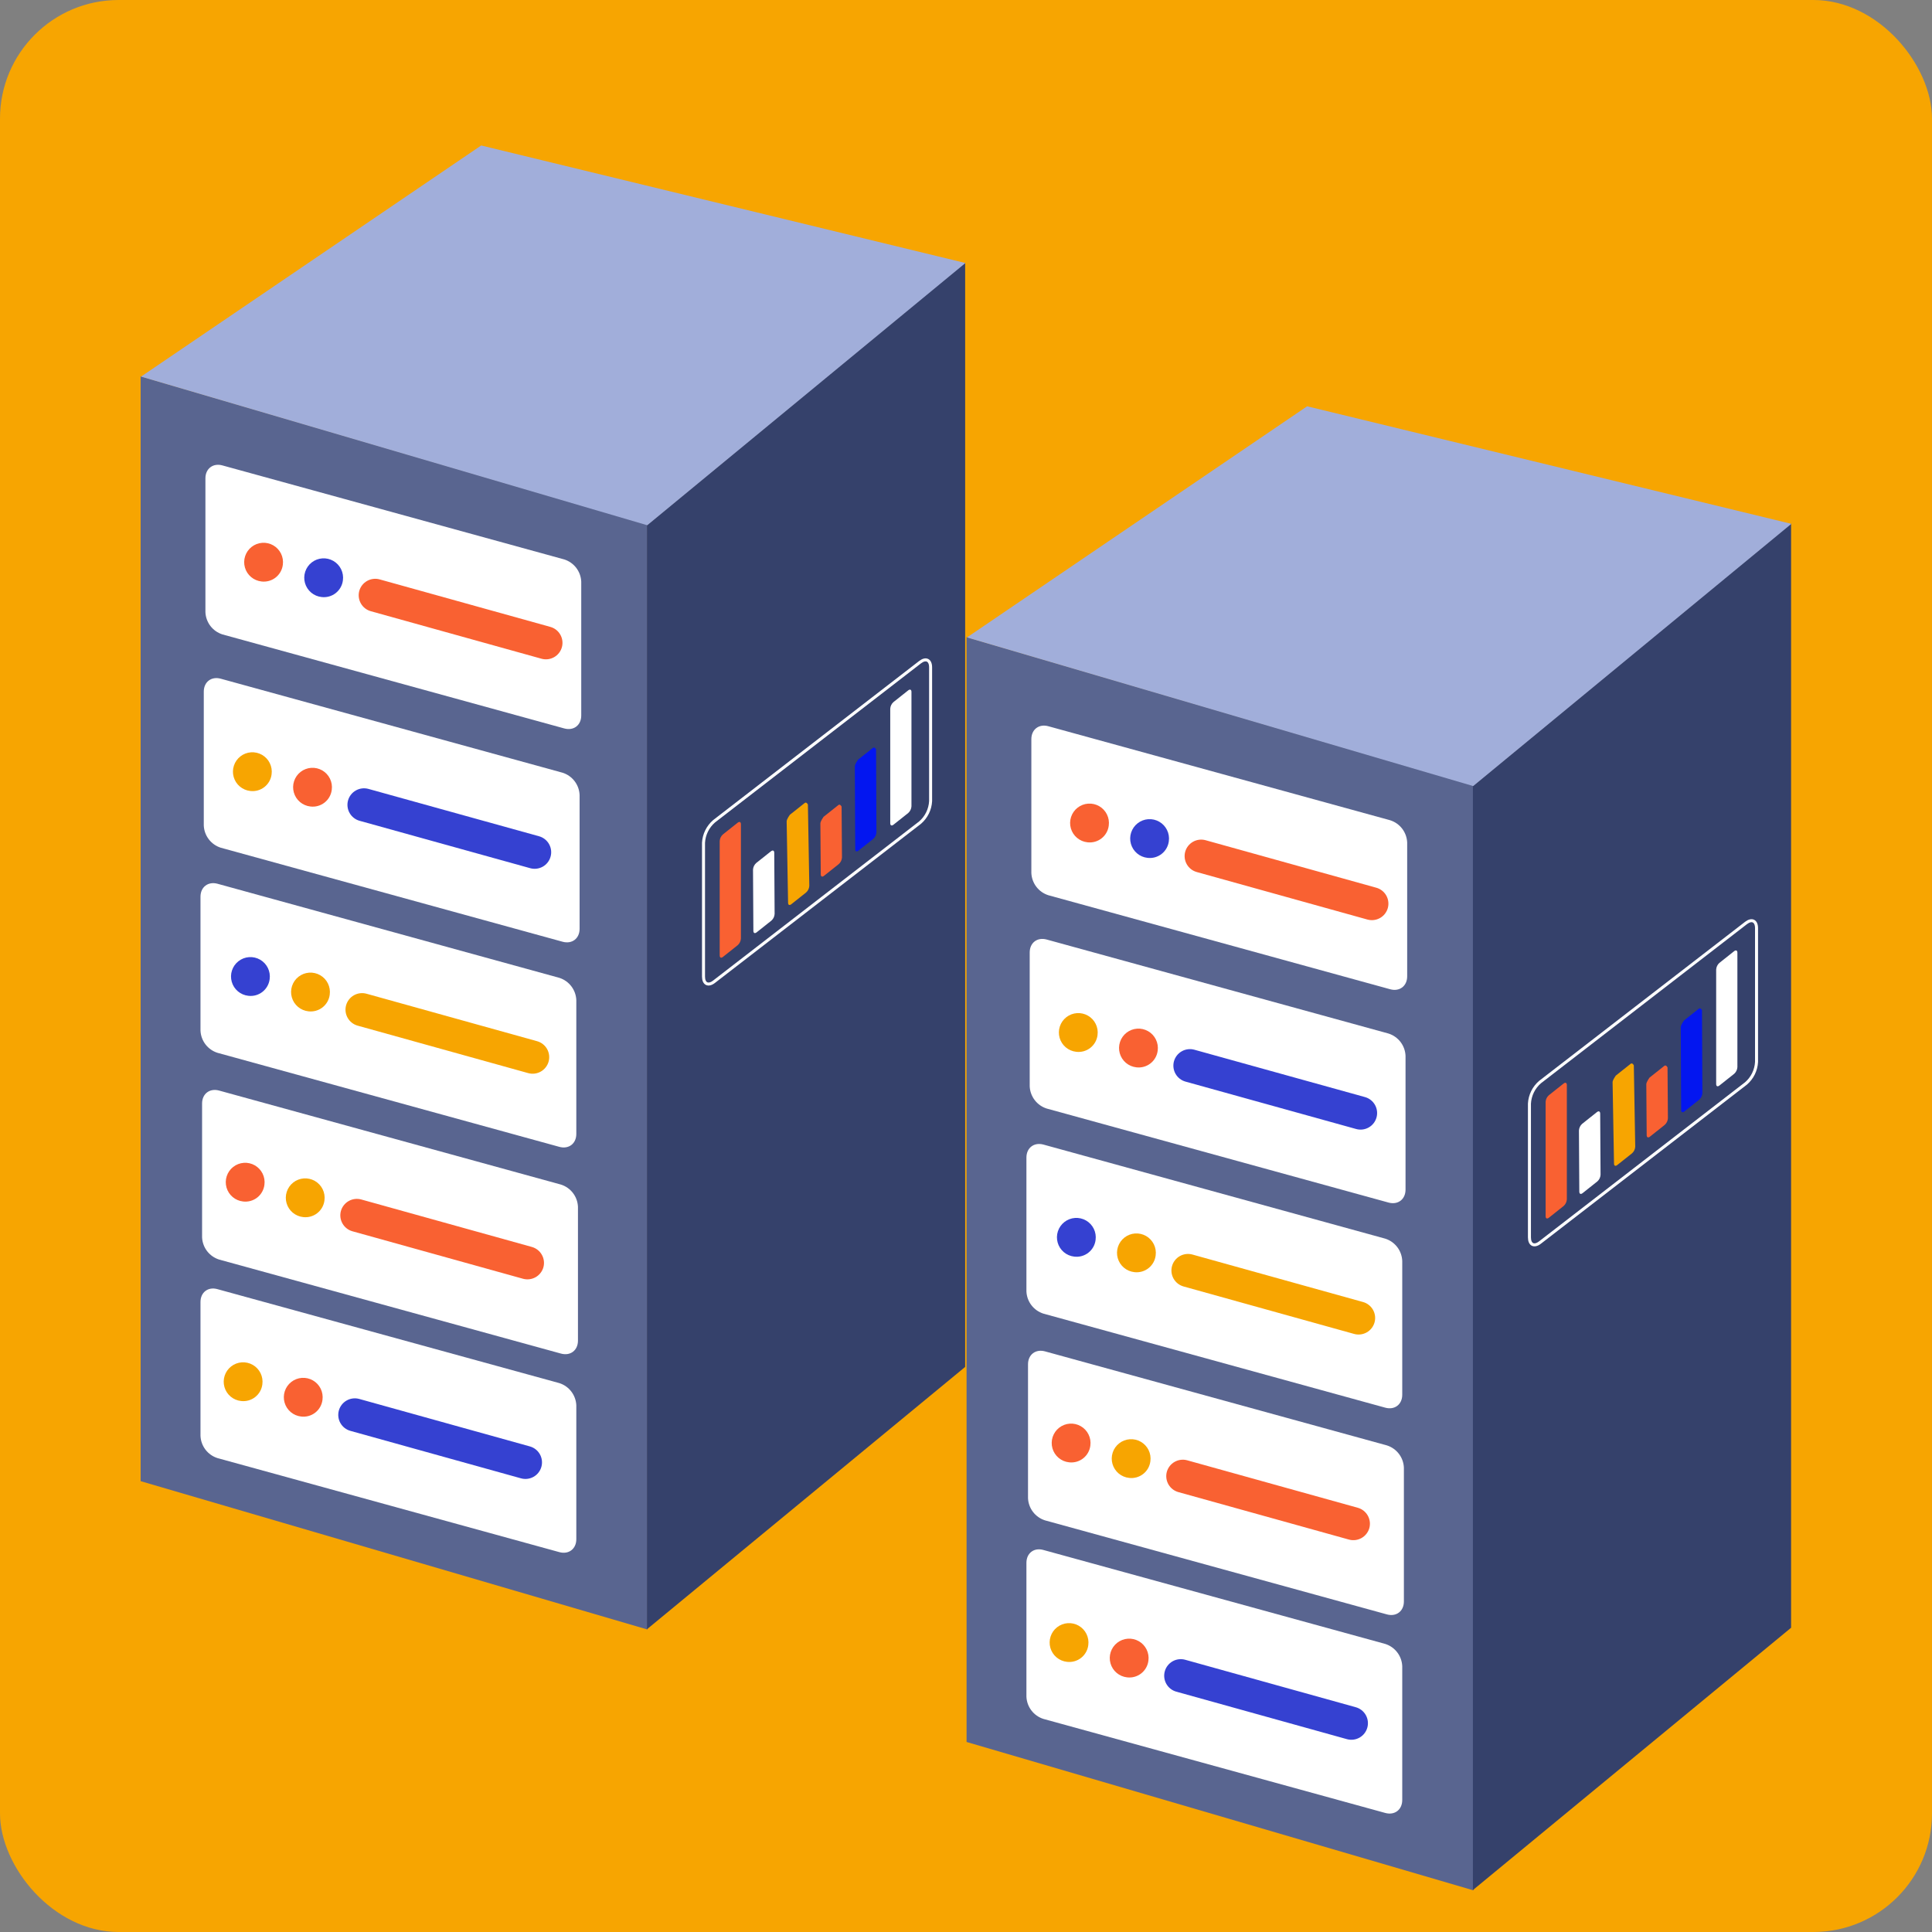 <svg xmlns="http://www.w3.org/2000/svg" width="317" height="317" fill="none" viewBox="0 0 317 317"><rect x="0" y="0" width="317" height="317" fill="#808080" stroke="none"/><rect width="317" height="317" fill="#F7A501" rx="19.464"/><g clip-path="url(#clip0)"><path fill="#596590" fill-rule="evenodd" d="M158.593 104.542L241.757 128.888V310.165L158.593 285.82V104.542Z" clip-rule="evenodd"/><path fill="#35416B" fill-rule="evenodd" d="M241.674 128.924L293.88 85.887V267.078L241.674 310.117V128.924Z" clip-rule="evenodd"/><path fill="#A1AEDA" fill-rule="evenodd" d="M158.662 104.587L241.719 128.975L293.925 85.95L214.471 66.663L158.662 104.587Z" clip-rule="evenodd"/><path fill-rule="evenodd" stroke="#fff" stroke-linecap="round" stroke-linejoin="round" stroke-width=".493" d="M252.675 177.554L286.483 151.444C287.439 150.707 288.21 151.084 288.21 152.289V174.252C288.173 174.924 288.001 175.581 287.705 176.185C287.408 176.789 286.993 177.327 286.483 177.767L252.675 203.877C251.722 204.614 250.949 204.236 250.949 203.032V181.072C250.986 180.399 251.158 179.742 251.454 179.137C251.751 178.533 252.166 177.994 252.675 177.554V177.554Z" clip-rule="evenodd"/><path fill="#F96132" fill-rule="evenodd" d="M254.129 179.708L256.559 177.779C256.859 177.548 257.087 177.662 257.087 178.033V196.787C257.075 196.995 257.022 197.198 256.932 197.385C256.841 197.573 256.715 197.74 256.559 197.878L254.129 199.811C253.829 200.041 253.604 199.927 253.604 199.556V180.784C253.631 180.37 253.819 179.984 254.129 179.708Z" clip-rule="evenodd"/><path fill="#fff" fill-rule="evenodd" d="M259.595 184.398L262.026 182.468C262.325 182.237 262.553 182.351 262.556 182.723L262.616 192.754C262.606 192.962 262.554 193.165 262.464 193.353C262.374 193.54 262.247 193.707 262.092 193.845L259.661 195.775C259.361 196.008 259.134 195.894 259.131 195.523L259.071 185.488C259.082 185.281 259.134 185.078 259.224 184.89C259.314 184.703 259.44 184.536 259.595 184.398Z" clip-rule="evenodd"/><path fill="#F7A501" fill-rule="evenodd" d="M265.115 176.484L267.552 174.549C267.852 174.318 268.076 174.8 268.076 174.8L268.307 188.149C268.296 188.355 268.244 188.556 268.155 188.742C268.065 188.928 267.94 189.094 267.786 189.231L265.346 191.166C265.046 191.397 264.825 191.283 264.825 190.915L264.591 177.566C264.591 177.197 265.115 176.484 265.115 176.484Z" clip-rule="evenodd"/><path fill="#F96132" fill-rule="evenodd" d="M270.648 176.817L273.078 174.887C273.378 174.656 273.606 175.142 273.606 175.142L273.669 183.484C273.657 183.691 273.605 183.893 273.515 184.08C273.425 184.267 273.299 184.434 273.144 184.571L270.714 186.504C270.414 186.735 270.186 186.621 270.186 186.249L270.123 177.908C270.123 177.536 270.648 176.817 270.648 176.817Z" clip-rule="evenodd"/><path fill="#0316F0" fill-rule="evenodd" d="M276.306 167.441L278.736 165.512C279.036 165.281 279.261 165.766 279.261 165.766L279.324 179.352C279.312 179.559 279.26 179.763 279.169 179.95C279.079 180.137 278.952 180.304 278.796 180.442L276.366 182.372C276.066 182.603 275.841 182.489 275.841 182.117L275.778 168.532C275.778 168.16 276.306 167.441 276.306 167.441Z" clip-rule="evenodd"/><path fill="#fff" fill-rule="evenodd" d="M282.111 157.994L284.541 156.064C284.841 155.834 285.069 155.947 285.069 156.319V175.097C285.057 175.305 285.005 175.508 284.914 175.695C284.824 175.882 284.697 176.05 284.541 176.188L282.111 178.117C281.811 178.348 281.586 178.234 281.586 177.863V159.085C281.597 158.877 281.65 158.674 281.74 158.487C281.83 158.3 281.956 158.132 282.111 157.994Z" clip-rule="evenodd"/><path fill="#fff" fill-rule="evenodd" d="M172.007 119.159L228.1 134.587C228.884 134.836 229.572 135.32 230.07 135.973C230.569 136.627 230.854 137.418 230.888 138.239V160.193C230.888 161.79 229.638 162.74 228.1 162.315L172.007 146.887C171.224 146.637 170.537 146.153 170.039 145.5C169.541 144.846 169.256 144.055 169.223 143.234V121.28C169.223 119.683 170.473 118.733 172.007 119.159Z" clip-rule="evenodd"/><path fill="#fff" fill-rule="evenodd" d="M171.738 154.156L227.831 169.584C228.614 169.833 229.302 170.318 229.801 170.972C230.3 171.626 230.585 172.418 230.618 173.239V195.193C230.618 196.787 229.371 197.737 227.831 197.315L171.738 181.887C170.954 181.637 170.267 181.152 169.769 180.498C169.271 179.844 168.986 179.052 168.953 178.231V156.277C168.953 154.683 170.2 153.733 171.738 154.156Z" clip-rule="evenodd"/><path fill="#fff" fill-rule="evenodd" d="M171.198 187.798L227.294 203.238C228.077 203.488 228.765 203.972 229.263 204.625C229.761 205.279 230.046 206.07 230.078 206.891V228.848C230.078 230.445 228.832 231.392 227.294 230.969L171.198 215.538C170.415 215.289 169.728 214.805 169.23 214.151C168.731 213.498 168.447 212.707 168.414 211.886V189.932C168.414 188.335 169.661 187.385 171.198 187.798Z" clip-rule="evenodd"/><path fill="#fff" fill-rule="evenodd" d="M171.468 221.732L227.561 237.16C228.345 237.408 229.033 237.892 229.532 238.546C230.031 239.199 230.316 239.991 230.348 240.812V262.766C230.348 264.363 229.102 265.313 227.561 264.888L171.468 249.46C170.683 249.212 169.994 248.728 169.494 248.075C168.994 247.421 168.708 246.629 168.675 245.807V223.853C168.675 222.256 169.93 221.309 171.468 221.732Z" clip-rule="evenodd"/><path fill="#fff" fill-rule="evenodd" d="M171.198 254.317L227.294 269.736C228.077 269.985 228.765 270.469 229.263 271.123C229.761 271.776 230.046 272.567 230.078 273.388V295.342C230.078 296.939 228.832 297.889 227.294 297.467L171.198 282.036C170.415 281.787 169.728 281.302 169.23 280.649C168.731 279.995 168.447 279.204 168.414 278.383V256.429C168.414 254.832 169.661 253.882 171.198 254.317Z" clip-rule="evenodd"/><path fill="#F96132" fill-rule="evenodd" d="M178.424 138.203C177.794 138.135 177.198 137.88 176.714 137.472C176.229 137.064 175.878 136.52 175.704 135.911C175.53 135.301 175.542 134.654 175.738 134.052C175.934 133.449 176.305 132.919 176.804 132.528C177.303 132.138 177.907 131.905 178.539 131.86C179.171 131.814 179.803 131.959 180.352 132.274C180.902 132.589 181.345 133.061 181.625 133.629C181.905 134.198 182.009 134.837 181.924 135.465C181.823 136.292 181.397 137.045 180.741 137.558C180.085 138.072 179.251 138.304 178.424 138.203Z" clip-rule="evenodd"/><path fill="#F7A501" fill-rule="evenodd" d="M176.58 172.577C175.95 172.509 175.355 172.254 174.87 171.845C174.386 171.437 174.034 170.893 173.861 170.284C173.687 169.674 173.699 169.027 173.895 168.424C174.092 167.822 174.463 167.291 174.962 166.901C175.462 166.511 176.066 166.278 176.698 166.234C177.331 166.189 177.962 166.333 178.511 166.649C179.061 166.965 179.504 167.437 179.783 168.006C180.063 168.574 180.167 169.214 180.081 169.841C180.031 170.251 179.9 170.646 179.697 171.006C179.494 171.365 179.223 171.68 178.898 171.934C178.572 172.188 178.2 172.376 177.803 172.486C177.405 172.596 176.99 172.627 176.58 172.577Z" clip-rule="evenodd"/><path fill="#3541D1" fill-rule="evenodd" d="M176.263 206.184C175.633 206.115 175.038 205.861 174.553 205.453C174.069 205.044 173.717 204.501 173.543 203.891C173.369 203.282 173.381 202.635 173.577 202.032C173.773 201.43 174.144 200.899 174.643 200.509C175.142 200.118 175.746 199.886 176.378 199.84C177.011 199.795 177.642 199.939 178.191 200.254C178.741 200.57 179.184 201.042 179.464 201.61C179.744 202.178 179.848 202.817 179.763 203.445C179.714 203.855 179.584 204.251 179.381 204.61C179.178 204.97 178.906 205.286 178.581 205.54C178.256 205.794 177.884 205.982 177.486 206.093C177.088 206.203 176.673 206.234 176.263 206.184Z" clip-rule="evenodd"/><path fill="#F96132" fill-rule="evenodd" d="M175.406 239.934C174.776 239.867 174.18 239.613 173.695 239.204C173.21 238.796 172.858 238.253 172.684 237.644C172.509 237.034 172.521 236.387 172.716 235.784C172.912 235.182 173.283 234.651 173.782 234.26C174.281 233.869 174.885 233.636 175.518 233.591C176.15 233.545 176.781 233.689 177.331 234.005C177.881 234.32 178.324 234.792 178.604 235.36C178.884 235.929 178.988 236.568 178.903 237.196C178.802 238.022 178.377 238.775 177.721 239.288C177.065 239.802 176.233 240.034 175.406 239.934Z" clip-rule="evenodd"/><path fill="#F7A501" fill-rule="evenodd" d="M175.073 272.672C174.443 272.606 173.846 272.352 173.36 271.945C172.875 271.537 172.521 270.994 172.346 270.385C172.171 269.776 172.182 269.128 172.377 268.525C172.572 267.921 172.943 267.39 173.441 266.999C173.94 266.608 174.545 266.374 175.177 266.328C175.81 266.282 176.441 266.426 176.992 266.741C177.542 267.056 177.985 267.529 178.266 268.097C178.546 268.666 178.65 269.305 178.565 269.934C178.463 270.759 178.039 271.511 177.385 272.024C176.73 272.537 175.899 272.77 175.073 272.672Z" clip-rule="evenodd"/><path fill="#3541D1" fill-rule="evenodd" d="M188.28 140.756C187.65 140.688 187.055 140.433 186.571 140.025C186.086 139.616 185.734 139.073 185.561 138.464C185.387 137.854 185.398 137.207 185.594 136.605C185.79 136.002 186.162 135.472 186.661 135.081C187.16 134.691 187.764 134.458 188.396 134.413C189.028 134.367 189.659 134.511 190.209 134.827C190.759 135.142 191.202 135.614 191.482 136.182C191.762 136.751 191.866 137.39 191.781 138.017C191.68 138.845 191.254 139.598 190.598 140.111C189.941 140.625 189.108 140.857 188.28 140.756Z" clip-rule="evenodd"/><path fill="#F96132" fill-rule="evenodd" d="M186.44 175.124C185.811 175.053 185.217 174.797 184.734 174.387C184.252 173.977 183.902 173.433 183.73 172.824C183.558 172.214 183.572 171.567 183.769 170.966C183.967 170.364 184.339 169.835 184.838 169.446C185.338 169.057 185.942 168.826 186.574 168.781C187.206 168.737 187.836 168.882 188.385 169.198C188.934 169.514 189.376 169.986 189.655 170.554C189.935 171.122 190.038 171.761 189.953 172.388C189.902 172.799 189.772 173.195 189.568 173.555C189.364 173.915 189.091 174.231 188.764 174.485C188.438 174.739 188.065 174.926 187.666 175.036C187.267 175.146 186.851 175.175 186.44 175.124Z" clip-rule="evenodd"/><path fill="#F7A501" fill-rule="evenodd" d="M186.12 208.731C185.49 208.662 184.894 208.408 184.41 207.999C183.925 207.591 183.574 207.047 183.4 206.438C183.226 205.829 183.238 205.182 183.434 204.579C183.63 203.977 184.001 203.446 184.5 203.056C184.999 202.665 185.603 202.433 186.235 202.387C186.867 202.342 187.499 202.486 188.048 202.801C188.598 203.117 189.041 203.589 189.321 204.157C189.601 204.725 189.705 205.364 189.62 205.992C189.519 206.819 189.093 207.572 188.437 208.086C187.781 208.599 186.947 208.831 186.12 208.731Z" clip-rule="evenodd"/><path fill="#F7A501" fill-rule="evenodd" d="M185.263 242.493C184.632 242.427 184.036 242.173 183.55 241.766C183.064 241.358 182.711 240.815 182.536 240.206C182.36 239.597 182.371 238.949 182.566 238.346C182.761 237.743 183.132 237.211 183.631 236.82C184.13 236.429 184.734 236.195 185.367 236.149C185.999 236.103 186.631 236.247 187.181 236.562C187.731 236.877 188.175 237.35 188.455 237.918C188.735 238.487 188.839 239.126 188.754 239.755C188.654 240.58 188.229 241.333 187.575 241.846C186.92 242.359 186.089 242.592 185.263 242.493Z" clip-rule="evenodd"/><path fill="#F96132" fill-rule="evenodd" d="M184.933 275.219C184.303 275.151 183.707 274.897 183.222 274.489C182.737 274.081 182.385 273.538 182.211 272.928C182.036 272.319 182.048 271.672 182.243 271.069C182.439 270.466 182.81 269.935 183.309 269.545C183.808 269.154 184.412 268.921 185.045 268.875C185.677 268.83 186.308 268.974 186.858 269.289C187.408 269.604 187.851 270.076 188.131 270.645C188.411 271.213 188.516 271.852 188.43 272.48C188.329 273.307 187.904 274.06 187.248 274.573C186.593 275.087 185.76 275.319 184.933 275.219Z" clip-rule="evenodd"/><path fill="#F96132" fill-rule="evenodd" d="M194.466 139.752C194.66 139.058 195.121 138.469 195.749 138.115C196.376 137.76 197.119 137.669 197.814 137.862L225.808 145.652C226.503 145.841 227.093 146.299 227.451 146.923C227.808 147.548 227.903 148.289 227.714 148.984C227.619 149.328 227.456 149.65 227.237 149.932C227.017 150.213 226.744 150.449 226.433 150.625C226.122 150.8 225.779 150.913 225.425 150.957C225.07 151 224.711 150.973 224.366 150.878L196.375 143.087C195.68 142.898 195.088 142.44 194.73 141.815C194.372 141.19 194.277 140.448 194.466 139.752Z" clip-rule="evenodd"/><path fill="#3541D1" fill-rule="evenodd" d="M192.623 174.129C192.817 173.435 193.278 172.846 193.906 172.492C194.533 172.137 195.276 172.046 195.971 172.238L223.965 180.008C224.309 180.103 224.631 180.266 224.912 180.486C225.193 180.706 225.428 180.979 225.604 181.29C225.779 181.6 225.892 181.943 225.935 182.297C225.979 182.652 225.952 183.011 225.856 183.355C225.761 183.699 225.598 184.021 225.378 184.302C225.159 184.584 224.885 184.819 224.574 184.995C224.263 185.17 223.921 185.283 223.566 185.326C223.212 185.369 222.852 185.342 222.508 185.245L194.517 177.47C193.824 177.277 193.235 176.817 192.88 176.191C192.525 175.565 192.433 174.823 192.623 174.129Z" clip-rule="evenodd"/><path fill="#F7A501" fill-rule="evenodd" d="M192.305 207.733C192.499 207.04 192.96 206.452 193.586 206.098C194.212 205.744 194.953 205.652 195.647 205.842L223.641 213.633C223.985 213.728 224.307 213.891 224.588 214.111C224.869 214.331 225.105 214.604 225.28 214.914C225.456 215.225 225.568 215.568 225.612 215.922C225.655 216.276 225.628 216.636 225.532 216.98C225.338 217.674 224.877 218.263 224.25 218.617C223.622 218.972 222.879 219.063 222.185 218.87L194.19 211.08C193.497 210.885 192.91 210.423 192.556 209.796C192.203 209.168 192.113 208.427 192.305 207.733Z" clip-rule="evenodd"/><path fill="#F96132" fill-rule="evenodd" d="M191.451 241.495C191.645 240.801 192.106 240.212 192.734 239.858C193.361 239.503 194.104 239.412 194.799 239.605L222.793 247.395C223.482 247.59 224.067 248.048 224.42 248.671C224.773 249.293 224.867 250.03 224.681 250.721C224.487 251.415 224.025 252.003 223.398 252.358C222.77 252.712 222.028 252.803 221.333 252.612L193.339 244.821C192.65 244.628 192.065 244.169 191.711 243.547C191.358 242.924 191.264 242.187 191.451 241.495Z" clip-rule="evenodd"/><path fill="#3541D1" fill-rule="evenodd" d="M191.119 274.221C191.312 273.527 191.772 272.939 192.399 272.584C193.027 272.229 193.769 272.138 194.463 272.331L222.457 280.121C222.801 280.217 223.123 280.379 223.404 280.599C223.686 280.819 223.921 281.092 224.096 281.403C224.272 281.714 224.385 282.056 224.428 282.41C224.471 282.765 224.444 283.124 224.348 283.468C224.253 283.812 224.09 284.134 223.87 284.415C223.65 284.696 223.377 284.931 223.066 285.107C222.755 285.282 222.413 285.395 222.059 285.438C221.704 285.481 221.345 285.454 221.001 285.359L193.01 277.568C192.665 277.473 192.343 277.311 192.062 277.091C191.78 276.871 191.545 276.598 191.37 276.287C191.194 275.976 191.081 275.634 191.038 275.279C190.995 274.925 191.022 274.565 191.119 274.221Z" clip-rule="evenodd"/></g><g clip-path="url(#clip1)"><path fill="#596590" fill-rule="evenodd" d="M23.075 61.748L106.24 86.093V267.37L23.075 243.025V61.748Z" clip-rule="evenodd"/><path fill="#35416B" fill-rule="evenodd" d="M106.156 86.129L158.362 43.092V224.283L106.156 267.322V86.129Z" clip-rule="evenodd"/><path fill="#A1AEDA" fill-rule="evenodd" d="M23.144 61.792L106.201 86.18L158.407 43.155L78.953 23.868L23.144 61.792Z" clip-rule="evenodd"/><path fill-rule="evenodd" stroke="#fff" stroke-linecap="round" stroke-linejoin="round" stroke-width=".493" d="M117.158 134.759L150.966 108.649C151.922 107.912 152.692 108.289 152.692 109.494V131.457C152.655 132.129 152.484 132.786 152.187 133.39C151.89 133.994 151.475 134.532 150.966 134.972L117.158 161.082C116.205 161.819 115.431 161.441 115.431 160.237V138.277C115.468 137.605 115.64 136.947 115.937 136.342C116.233 135.738 116.648 135.2 117.158 134.759V134.759Z" clip-rule="evenodd"/><path fill="#F96132" fill-rule="evenodd" d="M118.611 136.913L121.042 134.984C121.341 134.753 121.569 134.867 121.569 135.238V153.992C121.557 154.2 121.505 154.403 121.414 154.59C121.324 154.778 121.197 154.945 121.042 155.083L118.611 157.016C118.311 157.246 118.087 157.133 118.087 156.761V137.989C118.113 137.575 118.301 137.189 118.611 136.913Z" clip-rule="evenodd"/><path fill="#fff" fill-rule="evenodd" d="M124.077 141.603L126.508 139.673C126.808 139.442 127.035 139.556 127.038 139.928L127.098 149.959C127.088 150.167 127.036 150.37 126.946 150.558C126.856 150.745 126.729 150.912 126.574 151.05L124.143 152.98C123.844 153.213 123.616 153.099 123.613 152.728L123.553 142.693C123.564 142.486 123.616 142.283 123.706 142.095C123.796 141.908 123.922 141.741 124.077 141.603Z" clip-rule="evenodd"/><path fill="#F7A501" fill-rule="evenodd" d="M129.598 133.689L132.034 131.754C132.334 131.523 132.559 132.005 132.559 132.005L132.79 145.354C132.778 145.56 132.726 145.761 132.637 145.947C132.547 146.133 132.422 146.299 132.268 146.436L129.829 148.371C129.529 148.602 129.307 148.488 129.307 148.12L129.073 134.771C129.073 134.402 129.598 133.689 129.598 133.689Z" clip-rule="evenodd"/><path fill="#F96132" fill-rule="evenodd" d="M135.13 134.022L137.561 132.092C137.86 131.862 138.088 132.347 138.088 132.347L138.151 140.689C138.14 140.896 138.088 141.098 137.998 141.285C137.908 141.472 137.782 141.639 137.627 141.776L135.196 143.709C134.897 143.94 134.669 143.826 134.669 143.454L134.606 135.113C134.606 134.741 135.13 134.022 135.13 134.022Z" clip-rule="evenodd"/><path fill="#0316F0" fill-rule="evenodd" d="M140.788 124.646L143.219 122.717C143.519 122.486 143.743 122.971 143.743 122.971L143.806 136.557C143.795 136.764 143.742 136.968 143.652 137.155C143.561 137.342 143.434 137.509 143.279 137.647L140.848 139.577C140.549 139.808 140.324 139.694 140.324 139.322L140.261 125.737C140.261 125.365 140.788 124.646 140.788 124.646Z" clip-rule="evenodd"/><path fill="#fff" fill-rule="evenodd" d="M146.593 115.199L149.024 113.269C149.323 113.039 149.551 113.152 149.551 113.524V132.302C149.54 132.51 149.487 132.713 149.396 132.9C149.306 133.087 149.179 133.255 149.024 133.393L146.593 135.322C146.294 135.553 146.069 135.439 146.069 135.068V116.29C146.08 116.082 146.132 115.879 146.222 115.692C146.312 115.505 146.438 115.337 146.593 115.199Z" clip-rule="evenodd"/><path fill="#fff" fill-rule="evenodd" d="M36.49 76.364L92.583 91.792C93.366 92.041 94.054 92.525 94.553 93.178C95.051 93.832 95.337 94.623 95.37 95.444V117.398C95.37 118.995 94.12 119.945 92.583 119.52L36.49 104.092C35.706 103.842 35.019 103.358 34.521 102.705C34.023 102.051 33.738 101.26 33.705 100.439V78.485C33.705 76.888 34.955 75.938 36.49 76.364Z" clip-rule="evenodd"/><path fill="#fff" fill-rule="evenodd" d="M36.22 111.361L92.313 126.789C93.097 127.038 93.785 127.523 94.283 128.177C94.782 128.831 95.067 129.623 95.1 130.444V152.398C95.1 153.992 93.854 154.942 92.313 154.52L36.22 139.092C35.437 138.842 34.749 138.357 34.251 137.703C33.753 137.049 33.468 136.258 33.436 135.436V113.482C33.436 111.888 34.682 110.938 36.22 111.361Z" clip-rule="evenodd"/><path fill="#fff" fill-rule="evenodd" d="M35.68 145.003L91.777 160.443C92.56 160.693 93.247 161.177 93.745 161.83C94.243 162.484 94.528 163.275 94.561 164.096V186.053C94.561 187.65 93.314 188.597 91.777 188.174L35.68 172.743C34.897 172.494 34.21 172.01 33.712 171.356C33.214 170.703 32.929 169.912 32.896 169.091V147.137C32.896 145.54 34.143 144.59 35.68 145.003Z" clip-rule="evenodd"/><path fill="#fff" fill-rule="evenodd" d="M35.95 178.937L92.043 194.365C92.827 194.613 93.516 195.097 94.014 195.751C94.513 196.404 94.798 197.196 94.831 198.017V219.971C94.831 221.568 93.584 222.518 92.043 222.093L35.95 206.665C35.166 206.417 34.476 205.933 33.976 205.28C33.477 204.626 33.19 203.834 33.157 203.012V181.058C33.157 179.461 34.413 178.514 35.95 178.937Z" clip-rule="evenodd"/><path fill="#fff" fill-rule="evenodd" d="M35.68 211.522L91.777 226.941C92.56 227.19 93.247 227.674 93.745 228.328C94.243 228.981 94.528 229.772 94.561 230.593V252.547C94.561 254.145 93.314 255.094 91.777 254.672L35.68 239.241C34.897 238.992 34.21 238.507 33.712 237.854C33.214 237.2 32.929 236.409 32.896 235.588V213.634C32.896 212.037 34.143 211.087 35.68 211.522Z" clip-rule="evenodd"/><path fill="#F96132" fill-rule="evenodd" d="M42.906 95.408C42.276 95.34 41.681 95.085 41.196 94.677C40.712 94.269 40.36 93.725 40.186 93.116C40.012 92.507 40.024 91.859 40.22 91.257C40.416 90.654 40.787 90.124 41.286 89.733C41.785 89.343 42.389 89.11 43.022 89.065C43.654 89.019 44.285 89.164 44.835 89.479C45.384 89.794 45.828 90.266 46.108 90.834C46.388 91.403 46.492 92.042 46.406 92.67C46.305 93.497 45.88 94.25 45.223 94.763C44.567 95.277 43.733 95.509 42.906 95.408Z" clip-rule="evenodd"/><path fill="#F7A501" fill-rule="evenodd" d="M41.063 129.782C40.433 129.714 39.837 129.459 39.353 129.05C38.868 128.642 38.517 128.098 38.343 127.489C38.169 126.879 38.181 126.232 38.378 125.629C38.574 125.027 38.946 124.496 39.445 124.106C39.944 123.716 40.549 123.483 41.181 123.439C41.813 123.394 42.444 123.538 42.994 123.854C43.544 124.17 43.986 124.642 44.266 125.211C44.545 125.779 44.649 126.419 44.563 127.046C44.513 127.456 44.383 127.851 44.18 128.211C43.977 128.57 43.705 128.885 43.38 129.139C43.055 129.393 42.683 129.581 42.285 129.691C41.888 129.801 41.472 129.832 41.063 129.782Z" clip-rule="evenodd"/><path fill="#3541D1" fill-rule="evenodd" d="M40.745 163.389C40.115 163.321 39.52 163.066 39.036 162.658C38.551 162.249 38.199 161.706 38.026 161.096C37.852 160.487 37.863 159.84 38.059 159.237C38.255 158.635 38.627 158.104 39.126 157.714C39.625 157.324 40.229 157.091 40.861 157.045C41.493 157 42.124 157.144 42.674 157.459C43.224 157.775 43.667 158.247 43.947 158.815C44.227 159.383 44.331 160.022 44.246 160.65C44.196 161.06 44.066 161.456 43.863 161.815C43.66 162.175 43.389 162.491 43.063 162.745C42.738 162.999 42.366 163.187 41.968 163.298C41.571 163.408 41.155 163.439 40.745 163.389Z" clip-rule="evenodd"/><path fill="#F96132" fill-rule="evenodd" d="M39.888 197.139C39.258 197.072 38.662 196.817 38.177 196.409C37.693 196.001 37.34 195.458 37.166 194.849C36.992 194.239 37.003 193.592 37.199 192.989C37.394 192.386 37.766 191.856 38.264 191.465C38.764 191.074 39.368 190.841 40 190.796C40.632 190.75 41.264 190.894 41.813 191.209C42.363 191.525 42.807 191.997 43.087 192.565C43.367 193.134 43.471 193.773 43.386 194.401C43.284 195.227 42.859 195.98 42.204 196.493C41.548 197.007 40.715 197.239 39.888 197.139Z" clip-rule="evenodd"/><path fill="#F7A501" fill-rule="evenodd" d="M39.556 229.877C38.925 229.811 38.329 229.557 37.843 229.15C37.357 228.742 37.004 228.199 36.829 227.59C36.653 226.981 36.664 226.333 36.859 225.73C37.054 225.127 37.425 224.595 37.924 224.204C38.423 223.813 39.027 223.579 39.66 223.533C40.292 223.487 40.924 223.631 41.474 223.946C42.024 224.261 42.468 224.734 42.748 225.302C43.028 225.871 43.132 226.51 43.047 227.139C42.946 227.964 42.522 228.716 41.867 229.229C41.213 229.742 40.382 229.975 39.556 229.877Z" clip-rule="evenodd"/><path fill="#3541D1" fill-rule="evenodd" d="M52.763 97.961C52.133 97.893 51.538 97.638 51.053 97.23C50.569 96.821 50.217 96.278 50.043 95.669C49.869 95.059 49.881 94.412 50.077 93.81C50.273 93.207 50.644 92.677 51.143 92.286C51.642 91.896 52.246 91.663 52.879 91.618C53.511 91.572 54.142 91.716 54.691 92.032C55.241 92.347 55.684 92.819 55.964 93.387C56.244 93.956 56.349 94.595 56.263 95.222C56.162 96.05 55.737 96.803 55.08 97.316C54.424 97.83 53.59 98.062 52.763 97.961Z" clip-rule="evenodd"/><path fill="#F96132" fill-rule="evenodd" d="M50.923 132.329C50.294 132.258 49.7 132.002 49.217 131.592C48.734 131.182 48.385 130.638 48.213 130.029C48.041 129.419 48.054 128.772 48.252 128.171C48.449 127.569 48.821 127.04 49.321 126.651C49.82 126.262 50.425 126.031 51.056 125.986C51.688 125.942 52.319 126.087 52.867 126.403C53.416 126.719 53.859 127.191 54.138 127.759C54.417 128.327 54.521 128.966 54.435 129.593C54.385 130.004 54.254 130.4 54.05 130.76C53.846 131.12 53.573 131.436 53.247 131.69C52.921 131.944 52.547 132.131 52.148 132.241C51.75 132.351 51.333 132.381 50.923 132.329Z" clip-rule="evenodd"/><path fill="#F7A501" fill-rule="evenodd" d="M50.602 165.936C49.972 165.867 49.377 165.613 48.892 165.204C48.408 164.796 48.056 164.252 47.882 163.643C47.708 163.034 47.72 162.387 47.916 161.784C48.112 161.182 48.483 160.651 48.983 160.261C49.481 159.87 50.086 159.638 50.718 159.592C51.35 159.547 51.981 159.691 52.531 160.006C53.081 160.322 53.524 160.794 53.804 161.362C54.084 161.93 54.188 162.569 54.103 163.197C54.001 164.024 53.576 164.777 52.919 165.291C52.263 165.804 51.43 166.036 50.602 165.936Z" clip-rule="evenodd"/><path fill="#F7A501" fill-rule="evenodd" d="M49.745 199.698C49.114 199.632 48.518 199.378 48.032 198.971C47.547 198.563 47.193 198.02 47.018 197.411C46.843 196.802 46.853 196.154 47.049 195.551C47.244 194.948 47.614 194.416 48.113 194.025C48.612 193.634 49.217 193.4 49.849 193.354C50.481 193.308 51.113 193.452 51.663 193.767C52.214 194.082 52.657 194.555 52.938 195.123C53.218 195.692 53.322 196.331 53.236 196.96C53.136 197.785 52.712 198.538 52.057 199.051C51.403 199.564 50.571 199.797 49.745 199.698Z" clip-rule="evenodd"/><path fill="#F96132" fill-rule="evenodd" d="M49.415 232.424C48.785 232.356 48.189 232.102 47.705 231.694C47.22 231.286 46.867 230.743 46.693 230.133C46.519 229.524 46.53 228.877 46.726 228.274C46.922 227.671 47.293 227.14 47.792 226.75C48.291 226.359 48.895 226.126 49.527 226.08C50.159 226.035 50.791 226.179 51.34 226.494C51.89 226.809 52.334 227.281 52.614 227.85C52.894 228.418 52.998 229.058 52.913 229.685C52.812 230.512 52.386 231.265 51.731 231.778C51.075 232.292 50.242 232.524 49.415 232.424Z" clip-rule="evenodd"/><path fill="#F96132" fill-rule="evenodd" d="M58.949 96.957C59.142 96.263 59.604 95.674 60.231 95.32C60.859 94.965 61.602 94.874 62.296 95.067L90.29 102.857C90.985 103.046 91.576 103.504 91.933 104.129C92.291 104.753 92.385 105.494 92.196 106.189C92.101 106.533 91.939 106.855 91.719 107.137C91.499 107.418 91.226 107.654 90.915 107.83C90.604 108.005 90.262 108.118 89.907 108.162C89.553 108.205 89.193 108.178 88.849 108.083L60.858 100.292C60.162 100.103 59.571 99.645 59.213 99.02C58.855 98.395 58.76 97.653 58.949 96.957Z" clip-rule="evenodd"/><path fill="#3541D1" fill-rule="evenodd" d="M57.106 131.334C57.299 130.64 57.761 130.051 58.388 129.697C59.016 129.342 59.758 129.251 60.453 129.443L88.447 137.213C88.791 137.308 89.113 137.471 89.394 137.691C89.676 137.911 89.911 138.184 90.086 138.495C90.262 138.806 90.374 139.148 90.418 139.502C90.461 139.857 90.434 140.216 90.338 140.56C90.243 140.904 90.081 141.226 89.861 141.507C89.641 141.789 89.368 142.024 89.057 142.2C88.746 142.375 88.403 142.488 88.049 142.531C87.694 142.574 87.335 142.547 86.991 142.451L59 134.675C58.306 134.482 57.717 134.022 57.362 133.396C57.007 132.77 56.915 132.028 57.106 131.334Z" clip-rule="evenodd"/><path fill="#F7A501" fill-rule="evenodd" d="M56.788 164.938C56.982 164.245 57.442 163.657 58.068 163.303C58.694 162.949 59.435 162.857 60.129 163.047L88.124 170.838C88.468 170.933 88.789 171.096 89.071 171.316C89.352 171.536 89.587 171.809 89.763 172.12C89.938 172.43 90.051 172.773 90.094 173.127C90.137 173.481 90.11 173.841 90.015 174.185C89.821 174.879 89.36 175.468 88.732 175.822C88.104 176.177 87.362 176.268 86.667 176.075L58.673 168.285C57.98 168.09 57.392 167.628 57.039 167.001C56.685 166.373 56.595 165.632 56.788 164.938Z" clip-rule="evenodd"/><path fill="#F96132" fill-rule="evenodd" d="M55.934 198.701C56.127 198.006 56.589 197.417 57.216 197.063C57.844 196.708 58.587 196.617 59.281 196.81L87.275 204.6C87.964 204.795 88.549 205.253 88.902 205.876C89.256 206.498 89.35 207.235 89.163 207.926C88.969 208.62 88.507 209.208 87.88 209.563C87.253 209.917 86.51 210.008 85.816 209.817L57.822 202.026C57.132 201.833 56.547 201.374 56.194 200.752C55.84 200.129 55.746 199.392 55.934 198.701Z" clip-rule="evenodd"/><path fill="#3541D1" fill-rule="evenodd" d="M55.601 231.426C55.794 230.732 56.255 230.144 56.882 229.789C57.509 229.435 58.251 229.343 58.946 229.536L86.94 237.326C87.284 237.422 87.606 237.584 87.887 237.804C88.168 238.024 88.403 238.297 88.579 238.608C88.754 238.919 88.867 239.261 88.91 239.615C88.954 239.97 88.927 240.329 88.831 240.673C88.735 241.017 88.573 241.339 88.353 241.62C88.133 241.901 87.86 242.136 87.549 242.312C87.238 242.487 86.895 242.6 86.541 242.643C86.187 242.686 85.827 242.659 85.483 242.564L57.492 234.773C57.148 234.678 56.826 234.516 56.544 234.296C56.263 234.076 56.028 233.803 55.852 233.492C55.676 233.181 55.564 232.839 55.521 232.484C55.478 232.13 55.505 231.77 55.601 231.426Z" clip-rule="evenodd"/></g><defs><clipPath id="clip0"><rect width="135.517" height="243.685" fill="#fff" transform="translate(158.5 66.57)"/></clipPath><clipPath id="clip1"><rect width="135.517" height="243.685" fill="#fff" transform="translate(22.982 23.775)"/></clipPath></defs></svg>
